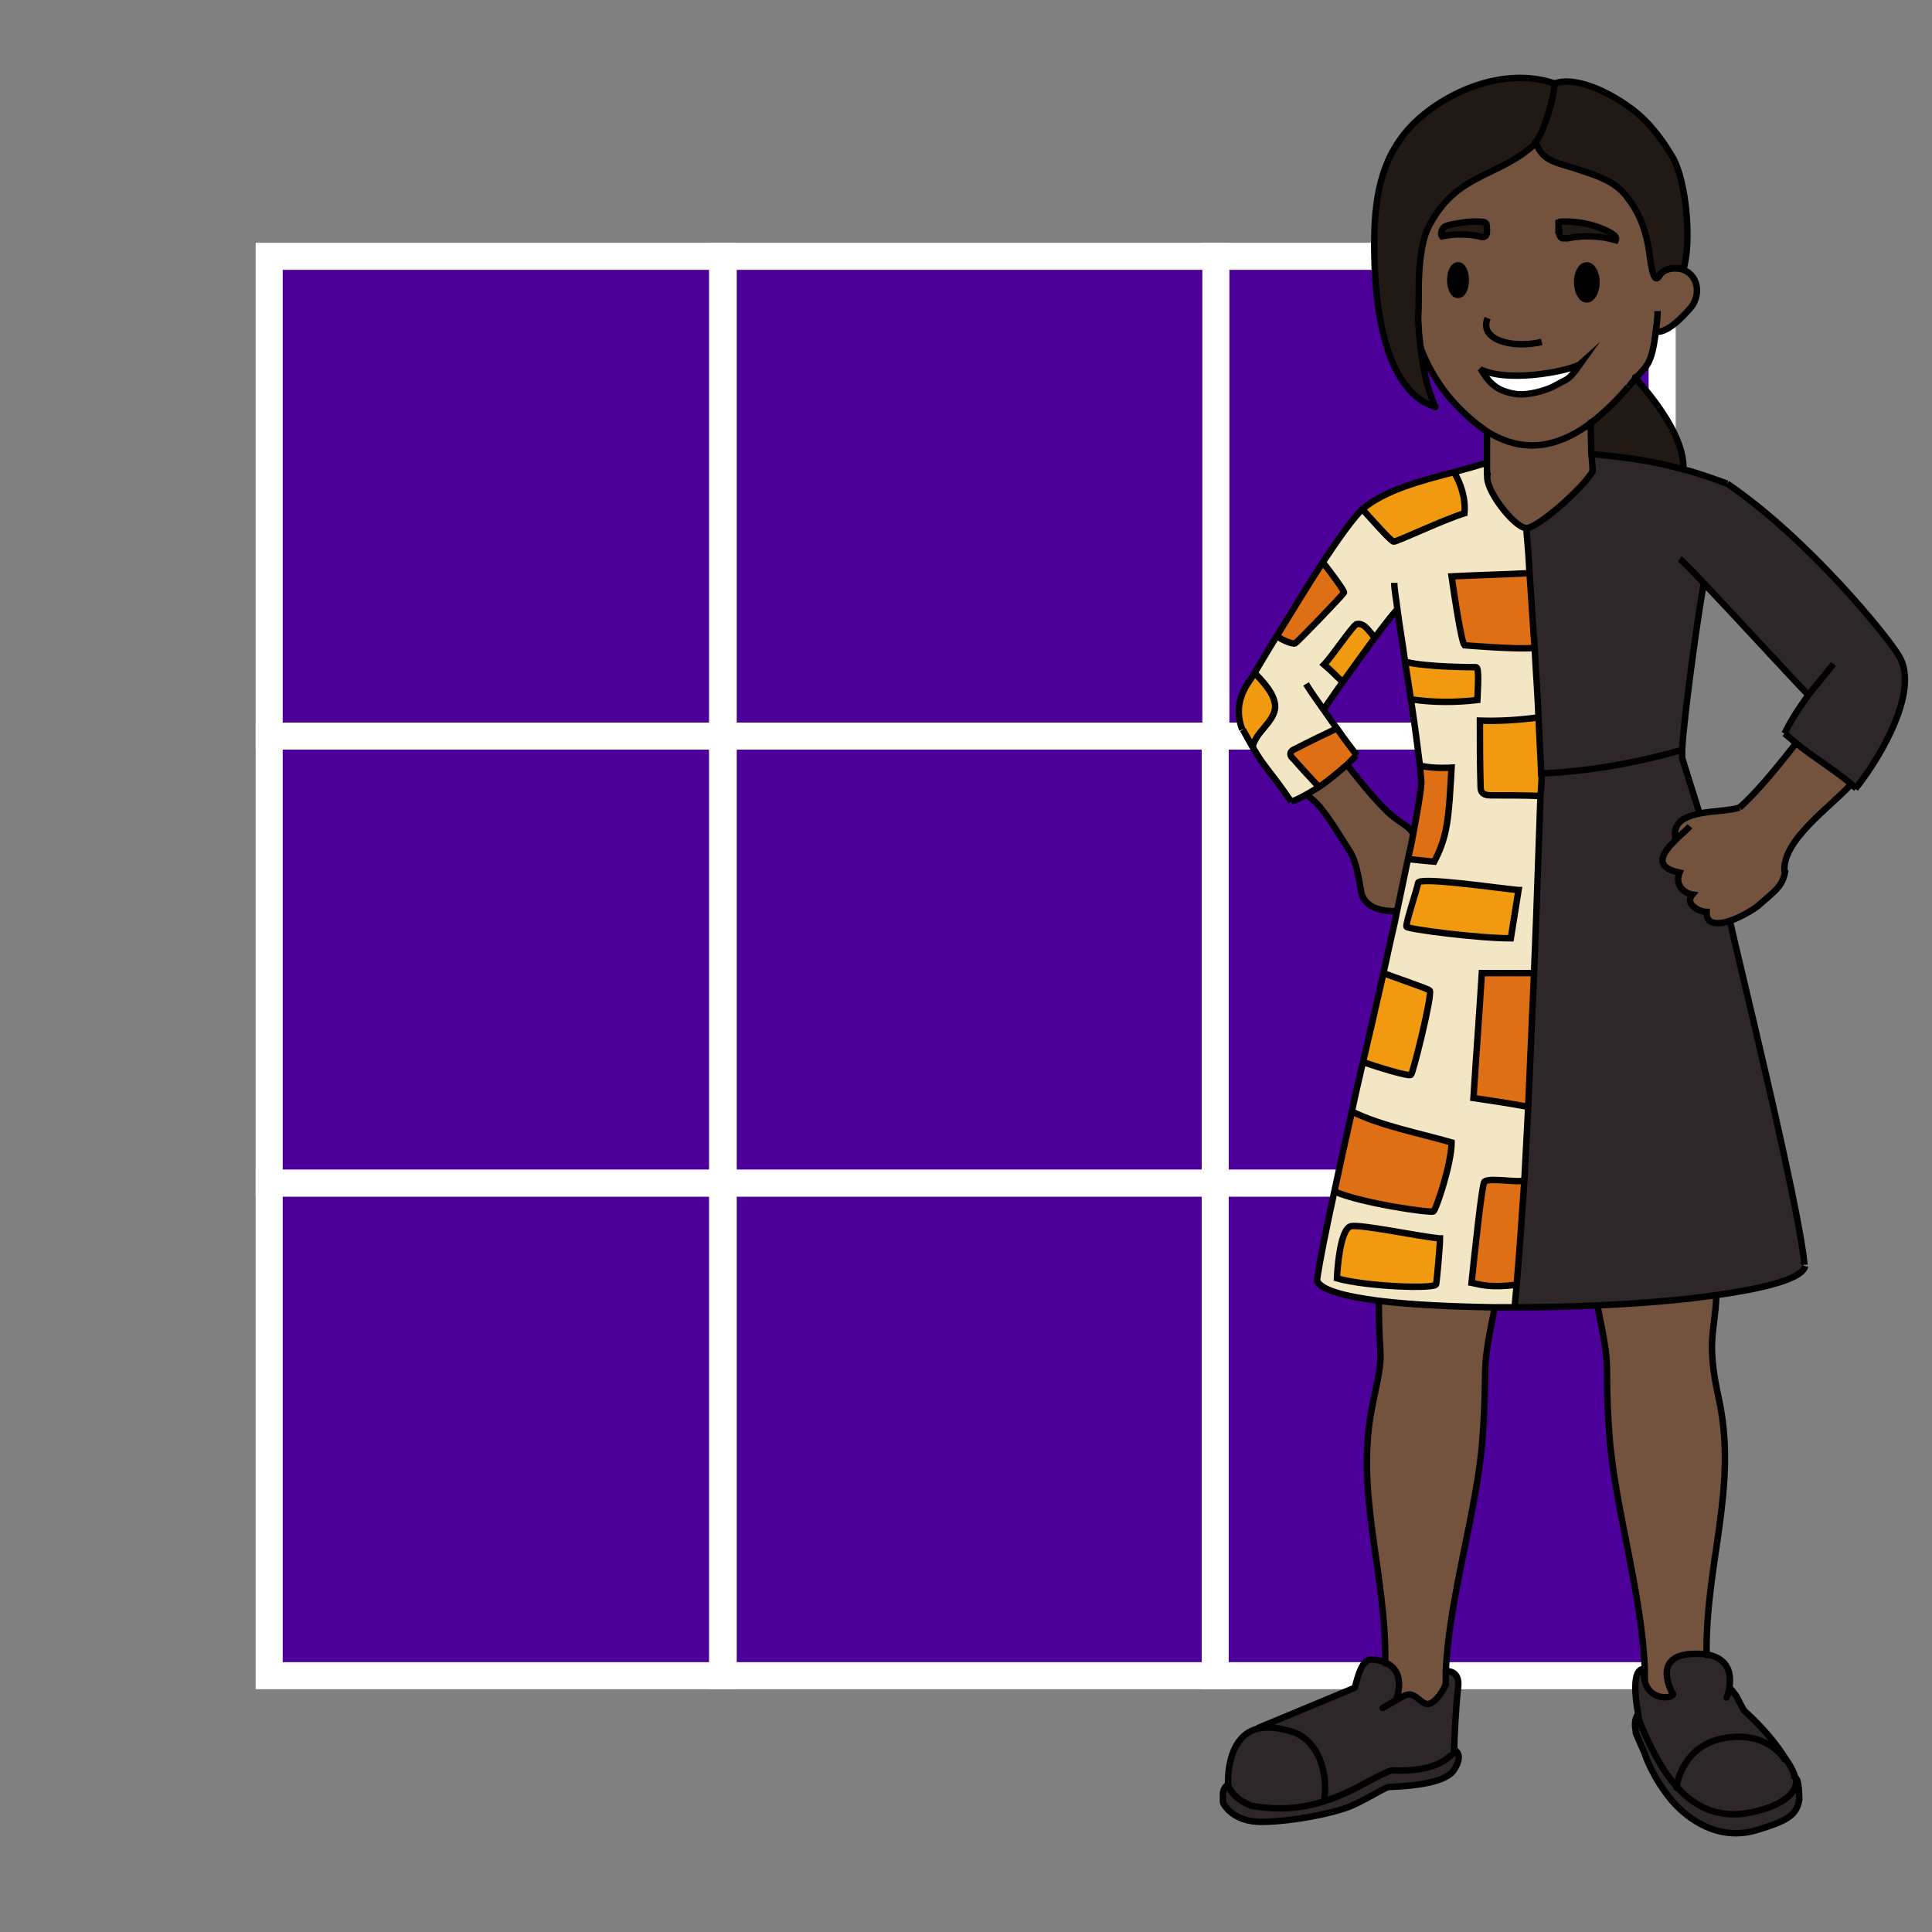 <?xml version="1.0" encoding="UTF-8"?><svg id="Layer_5" xmlns="http://www.w3.org/2000/svg" width="300" height="300" viewBox="0 0 300 300"><rect x="0" y="0" width="300" height="300" fill="#808080" stroke="none"/><defs><style>.cls-1{stroke-linecap:round;stroke-linejoin:round;}.cls-1,.cls-2{fill:none;stroke:#000;}.cls-3{fill:#4d0099;stroke:#fff;stroke-width:4.2px;}.cls-3,.cls-2{stroke-miterlimit:10;}.cls-4,.cls-5,.cls-6,.cls-7,.cls-8,.cls-9,.cls-10,.cls-11{stroke-width:0px;}.cls-5{fill:#f3e6c4;}.cls-6{fill:#2d2729;}.cls-7{fill:#211914;}.cls-8{fill:#df6f15;}.cls-9{fill:#73523e;}.cls-10{fill:#fff;}.cls-11{fill:#f29a0f;}</style></defs><rect class="cls-3" x="41.8" y="183.7" width="70.4" height="76.5"/><rect class="cls-3" x="112.3" y="183.7" width="76.5" height="76.5"/><rect class="cls-3" x="112.3" y="114.3" width="76.5" height="69.4"/><rect class="cls-3" x="188.7" y="183.7" width="69.4" height="76.5"/><rect class="cls-3" x="188.7" y="114.3" width="69.4" height="69.4"/><rect class="cls-3" x="188.7" y="39.8" width="69.4" height="74.5"/><rect class="cls-3" x="112.3" y="39.8" width="76.5" height="74.5"/><rect class="cls-3" x="41.8" y="114.3" width="70.4" height="69.4"/><rect class="cls-3" x="41.8" y="39.8" width="70.4" height="74.5"/><path class="cls-7" d="m261.5,72.7v.2c-5.1-1.4-9.2-1.9-14.3-2.4,0-1.5-.1-3.2-.1-4.8,1.8-1.4,3.8-3.2,5.8-5.6.4-.6.8-1,1.1-1.4,3.2,3.7,7.5,9.2,7.5,14Z"/><path class="cls-6" d="m264.6,90.5c-.6,2.6-3.1,20.3-3.4,25.9h-.2c-7.1,2-14.3,3.3-21.7,3.6,0-1-.2-4.2-.4-8.6-.2-3.1-.4-6.9-.6-10.9-.2-3.8-.5-7.7-.8-11.6-.2-2.4-.3-4.7-.5-6.9,1.8,0,8.9-6.3,10.3-8.8,0-.8-.1-1.7-.2-2.8,5.1.5,9.3,1,14.3,2.4h0c2.1.6,4.3,1.3,6.8,2.3,12.5,8.5,24.9,23.7,26.7,26.8,2.9,4.9-1.9,13.7-5.1,18.3-1,1.4-.8,1.1-1.7,2.3-.3-.2-.5-.5-.8-.7-2.6-2.2-5.8-4.2-8.5-6.3-.6-.5-1.2-1-1.8-1.5,1.3-2.6,2.5-4.3,3.8-6.1-1-.9-10.6-11.5-16.2-17.3Z"/><path class="cls-9" d="m260.2,130.4c-.6-2.6,1.3-3.6,3.8-4.1,2.1-.4,4.5-.5,6.1-.9,2.8-2.4,6.6-7.2,8.8-10,2.7,2.2,5.9,4.1,8.5,6.3-3,3.4-10.8,8.7-10.3,13.6h.1c-.4,2.4-1.8,3.2-3.8,5-.7.7-2.9,2-4.8,2.7-2,.7-3.7.7-3.6-1.4-1.1,0-3.4-1.2-2.2-2.7-1.3-.2-2.8-1.5-2-3.4-4.3-1-2.6-3.3-.6-5.1Z"/><path class="cls-6" d="m278.6,275.9c0,.3.2.5.2.7.1,1.4-1.3,3.5-6,4.7-5.6,1.4-9.5-.4-12.5-3.7,0,0,.7-6.5,7.4-7.7,6.5-1.2,9.3,3,9.4,3.3.7,1.1,1.2,2.1,1.5,2.8Z"/><path class="cls-6" d="m254.4,266.3c-1.4-7.7.8-7.1.8-7.1-.5,4.9,4.1,4.9,4.5,4,0,0-3.8-6.3,3.5-6.3,0,0,.7,0,1.7.1,1.8.3,4.2,1.4,3.5,5.3h0c.4.2.8.7,1.1,1.4.4.6.8,1.4,1.1,2.1,2.9,2.5,5.1,5.2,6.4,7.4-.2-.2-2.9-4.5-9.4-3.3-6.7,1.3-7.4,7.7-7.4,7.7-2.4-2.7-4.2-6.3-5.7-9.9,0-.5-.2-.9-.3-1.3h0Z"/><path class="cls-9" d="m254,58.7c-.3.4-.7.8-1.1,1.4-2,2.4-4,4.2-5.8,5.6-6.6,4.9-11.9,4-16.1,1.3-2.1-1.4-4-3.2-5.5-4.9-1.6-1.7-3.6-4.8-4.8-8.1-.1-1.2-.2-2.2-.3-3.1-.2-2.7-.1-.3,0-6.2,0-2.9.3-7,1.4-9.3,4.3-8.8,10.9-7.7,16.8-13.3,1.1,2.9,3.2,3,6.2,4,3,1,5.9,1.8,7.8,4.2s2.8,4.6,3.4,7.6c.3,1.1.6,6.8,1.8,4.8,1.1-1.4,3.6-1.4,4.9,0s1.1,3.6,0,5c-1.2,1.4-3.7,4.1-5.5,3.8-.6,5.1-1.4,5.3-3.1,7.2Zm-3.1-21.4c.2-.4-.2-.8-.7-1.1-1.4-.8-3-1.3-4.6-1.6-.8-.1-1.6-.2-2.5-.2-.3,0-.9,0-1.1.1,0,.1,0,1,0,1.3,0,.5,0,1,.5,1.2.2,0,.5,0,.8,0,2.5-.5,5.1-.4,7.5.3Zm-3,6.5c0-1.5-.7-2.6-1.5-2.6s-1.5,1.2-1.5,2.6.7,2.7,1.5,2.7,1.5-1.2,1.5-2.7Zm-6.1,15.9c1.7-1,1.6-.4,3.6-3.2-1,.9-10.5,3-15.2,1,1.2,2.1,2.5,3.2,5.4,3.6,1.7.2,4.5-.4,6.3-1.5Zm-11.2-23c.3-.2.3-.6.3-1,0-.6,0-.9-.4-1.1-.4-.2-1.1-.1-1.6-.1-1.1,0-2.1.2-3.2.4-.5,0-1.1.2-1.5.5s-.7,1-.3,1.4c1.9-.4,3.9-.4,5.8,0,.3,0,.7.1.9,0Zm-3,6.9c0-1.3-.5-2.3-1.2-2.3s-1.2,1-1.2,2.3.5,2.3,1.2,2.3,1.2-1,1.2-2.3Z"/><path class="cls-6" d="m261,116.4h.2c0,.6,0,1,0,1.3l2.7,8.6h0c-2.4.5-4.4,1.5-3.8,4.1-1.9,1.9-3.7,4.2.6,5.1-.8,1.9.7,3.2,2,3.4-1.3,1.5,1.1,2.7,2.2,2.7-.1,2,1.7,2,3.6,1.4.8,3.9,10.8,44.3,11.6,53.5-.4,1.9-5.9,3.5-13.8,4.5-5.3.7-11.7,1.3-18.4,1.6-4.3.2-8.6.3-12.9.3.1-1,.2-2.1.3-3.3.4-4.6.8-10.2,1.2-16.3.2-3.7.4-7.5.6-11.4.3-7,.6-14.1.9-20.7.5-12,.8-22.4,1-27.5,0-2.2.1-3.4.2-3.3,0,0,0-.2,0-.3,7.3-.3,14.6-1.6,21.7-3.6Z"/><path class="cls-7" d="m257.7,42.7c-1.2,2-1.5-3.6-1.8-4.8-.7-3-1.5-5.2-3.4-7.6s-4.8-3.3-7.8-4.2c-3-1-5.1-1.1-6.2-4,1.4-1.4,3.5-9.1,2.9-9.3,3.3-1.3,8.6,1.4,11.5,3.5,2.9,2.1,4.9,4.8,6.8,7.7,2.3,3.7,3,13.5,1.8,17.6,0,0-2.7-.6-3.7,1Z"/><path class="cls-9" d="m255.3,259.2c-.4-11.6-4.7-25.3-5.5-36.5-.9-12.5.5-8.7-1.8-19.8v-.4c6.6-.3,13-.8,18.3-1.6v.4c-.1,5.4-1.5,6.8.5,15.8,3,13.8-2.1,25.5-1.9,39.8-.9-.2-1.7-.1-1.7-.1-7.3,0-3.5,6.3-3.5,6.3-.4.9-5,.9-4.5-4h0Z"/><path class="cls-6" d="m255.6,272.3l-1.4-3.2c0,0,0-.2,0-.3-.1-.5-.3-1.8.3-2.5,0,.4.2.9.3,1.3,1.5,3.6,3.3,7.2,5.7,9.9,3,3.3,6.9,5.2,12.5,3.7,4.7-1.2,6.1-3.2,6-4.7,0-.2,0-.4-.2-.7l.4.4c.3.3.4,2.6.4,3.1-.4,2.6-2.1,3.4-6.7,4.8-5.8,1.7-10.5-1.6-13.1-4.6-2.9-3.5-4.1-6.9-4.2-7.3Z"/><path class="cls-7" d="m250.2,36.2c.4.2.9.7.7,1.1-2.4-.7-5-.8-7.5-.3-.3,0-.5.1-.8,0-.5-.2-.6-.7-.5-1.2,0-.2,0-1.1,0-1.3.2-.2.8-.1,1.1-.1.8,0,1.6,0,2.5.2,1.6.3,3.2.8,4.6,1.6Z"/><path class="cls-4" d="m246.4,41.1c.8,0,1.5,1.2,1.5,2.6s-.7,2.7-1.5,2.7-1.5-1.2-1.5-2.7.7-2.6,1.5-2.6Z"/><path class="cls-10" d="m245.4,56.5c-2,2.8-1.9,2.2-3.6,3.2-1.7,1-4.5,1.7-6.3,1.5-2.8-.4-4.1-1.5-5.4-3.6,4.8,2,14.2-.1,15.2-1Z"/><path class="cls-7" d="m220.7,54c.3,2.7.9,6.1,2.3,9.1-9-2.8-9.6-19.4-9.5-26.3s1.3-13.1,6.4-18c5.1-4.8,13.8-8.5,21.4-6,.7.2-1.4,8-2.9,9.3-5.8,5.5-12.5,4.5-16.8,13.3-1.1,2.3-1.4,6.4-1.4,9.3,0,5.9-.2,3.5,0,6.2,0,.9.2,1.9.3,3.1Z"/><path class="cls-11" d="m239.3,120c0,.2,0,.3,0,.3,0-.2,0,1-.2,3.3-2.5,0-5,0-7.5-.1-.5,0-1,0-1.4-.3-.4-.3-.4-.8-.4-1.3,0-3.3,0-6.6-.1-10,3,.1,6.1,0,9.1-.5h0c.2,4.4.4,7.5.4,8.6Z"/><path class="cls-8" d="m230.1,151.1c2.7,0,5.4,0,8.1,0-.3,6.6-.6,13.8-.9,20.7h-.5c-2.7-.4-5.4-.9-8.1-1.3.4-6.5.9-13,1.3-19.4Z"/><path class="cls-8" d="m237.5,89c.3,3.9.5,7.8.8,11.6-2.3.3-10.8-.4-10.8-.4-.5-.7-1.6-7.9-2-10.7,3.8-.2,8.2-.3,12.1-.5h0Z"/><path class="cls-8" d="m236.7,183.3c-.4,6-.8,11.6-1.2,16.3h0c-3.8.5-5.5,0-6.9-.3.5-4.7,1.5-15.3,2-15.7.7-.7,5.2.2,6.2-.2h0Z"/><path class="cls-11" d="m235.8,138.2c-.4,2.5-.8,5-1.2,7.5-5,0-16-1.4-16.2-1.8-.2-.4,1.7-6,1.8-6.8.1-1,12.3.8,15.5,1.1Z"/><path class="cls-9" d="m231,71.8c0-2.6-.1-4.4,0-4.7h0c4.2,2.5,9.5,3.5,16.1-1.4,0,1.6,0,3.3.1,4.8,0,1.1.1,2,.2,2.8-1.5,2.6-8.5,8.8-10.3,8.8-1.8,0-6.7-6.2-6-8.4,0-.7,0-1.3,0-1.8Z"/><path class="cls-7" d="m230.9,35.7c0,.4,0,.8-.3,1-.3.2-.6.1-.9,0-1.9-.4-3.9-.4-5.8,0-.3-.4,0-1.1.3-1.4s1-.4,1.5-.5c1.1-.2,2.1-.4,3.2-.4.5,0,1.2,0,1.6.1.5.2.3.6.4,1.1Z"/><path class="cls-11" d="m229.2,103.7c.5,0,.3,2.9.2,5.1-3.4.4-6.9.4-10.2-.1-.3-1.9-.6-3.9-.9-5.8h.1c3.2.8,10.3.8,10.8.8Z"/><path class="cls-11" d="m225.8,73.3c1.2,1.9,1.9,4.3,1.7,6.5-3.3,1-10.6,4.5-11,4.4-.4,0-3.9-4-5-5.2,3.5-3,9.3-4.5,14.3-5.8Z"/><path class="cls-4" d="m226.4,41.2c.7,0,1.2,1,1.2,2.3s-.5,2.3-1.2,2.3-1.2-1-1.2-2.3.5-2.3,1.2-2.3Z"/><path class="cls-6" d="m225.8,271.7s1.6.5,0,3.1c-1.6,2.5-9.4,2.5-10.2,2.7-.7.1-4,2.3-6.5,3.2s-8.1,2.1-13,2.2c-4.9.1-6.2-3-6.2-3v-1.3c0-.6.3-1.2.8-1.5,0,0,.5,2,3.6,3.2,4.6.8,8.3.3,11.3-.7h0c4.6-1.5,7.7-4,10.5-4.8,6.8.3,8.6-1.8,9.7-2.7,0,0,0-.2,0-.4h0Z"/><path class="cls-8" d="m225.4,119.2s-.2,3.6-.3,4.9c-.3,3.7-.6,6.3-2.4,9.7-1.4-.1-2.8-.3-4.1-.4.3-1.4.5-2.6.8-3.8.7-3.6,1.2-6.5,1.3-8.1,0-.4,0-1.4-.2-2.6,2.3.5,4.9.3,4.9.3Z"/><path class="cls-8" d="m225.4,177.3c0,3.3-2.4,10.4-2.8,10.7-.5.3-11.4-1.3-15.4-3.1.8-3.8,1.7-7.9,2.7-12.3,4.8,2.3,10.3,3.3,15.5,4.8Z"/><path class="cls-11" d="m223.6,192.3c0,1.3-.5,6.7-.6,7.1,0,.8-10.8.4-15.4-.9,0,0,.3-7.7,2.2-8.1,1.6-.3,10.6,1.6,13.7,1.9Z"/><path class="cls-11" d="m222,153.9c.5.5-2.6,12.9-2.9,13.1-.4.3-5.5-1.3-7.5-2,1.1-4.6,2.1-9.3,3.2-13.9h0c1.8.7,6.9,2.4,7.2,2.7Z"/><path class="cls-9" d="m204.8,122.2c1.6-1,3-2.2,4.3-3.4,1,1.2,3.8,4.9,6.4,7.4,1.8,1.7,3.5,2.2,4,3.5-.2,1.2-.5,2.5-.8,3.8-.5,2.5-1.1,5.2-1.7,8.1-2.2,0-4.6-.4-5.5-2.5-.3-.7-.6-4.8-1.9-6.8-2.8-4.4-4.5-7.4-6.8-8.8.7-.4,1.3-.8,2-1.2Z"/><path class="cls-9" d="m216.8,263.9s1.7-4.2-1.6-5.7c.2-14.3-4.9-26.7-1.9-40.5,2-8.9.9-5.2.9-15.8h0c4.9.5,11.2.8,17.9.9v.2c-2.3,11.1-1,7.7-1.9,20.3-.8,11-5.2,24.6-5.7,36.2,0,.7,0,1.4,0,2-.2.7-1.5,2.9-2.7,3.1-1.2.1-2-1.9-3.4-1.4-.3,0-.8.4-1.6.8h0Z"/><path class="cls-11" d="m213.4,98.9h.2c-1.6,2.3-3.5,4.9-5,7.1-1.3-1.1-1.7-1.6-3-2.8,1.2-1.1,4.6-6.2,5.1-6.3,1.2-.2,2,1.1,2.7,2Z"/><path class="cls-8" d="m209.1,118.8c-1.4,1.2-2.8,2.4-4.3,3.4-1.3-1.5-2.6-2.9-4-4.4-.2-.3-.5-.6-.4-.9,0-.3.4-.4.7-.6,2.1-1,4.2-2,6.3-3.1h.2c1.3,1.8,2.5,3.3,3.1,4.1-.5.5-1,1-1.5,1.5Z"/><path class="cls-8" d="m205.4,87.4c1.1,1.4,3.4,4.5,3.3,4.7,0,.2-7.3,7.8-7.6,7.9-.5.2-2.6-.8-2.8-1.2,2.1-3.5,4.7-7.7,7.1-11.4Z"/><path class="cls-5" d="m217,94.6c-.7.7-2,2.4-3.5,4.4h-.2c-.8-1-1.5-2.3-2.7-2.1-.5,0-3.9,5.1-5.1,6.3,1.3,1.1,1.7,1.6,3,2.8-1.5,2.1-2.7,3.9-3,4.3.7,1,1.3,1.9,2,2.8h-.2c-2.1,1.1-4.2,2.1-6.3,3.2-.3.1-.6.3-.7.6-.1.3.1.7.4.9,1.3,1.5,2.6,2.9,4,4.4-.6.4-1.3.8-2,1.2-.7.4-1.5.8-2.3,1.1-3.1-4.6-4.1-5.2-6-8.5.3-2.3,3.3-3.8,3.5-6.2.2-1.8-1.7-3.9-3.1-5.3.8-1.3,2-3.3,3.5-5.8.2.4,2.3,1.4,2.8,1.2.3-.1,7.5-7.7,7.6-7.9,0-.3-2.3-3.3-3.3-4.7,2.3-3.6,4.6-6.7,6.1-8.2,1.1,1.2,4.6,5.1,5,5.2.5,0,7.8-3.4,11-4.4.1-2.3-.5-4.6-1.7-6.5,1.9-.5,3.7-1,5.2-1.5,0,.6,0,1.2,0,1.8-.7,2.3,4.2,8.5,6,8.4.2,2.2.4,4.5.5,6.9h0c-3.8.2-8.2.3-12.1.5.4,2.8,1.5,10.1,2,10.7,0,0,8.5.7,10.8.4.2,4,.5,7.7.6,10.9h0c-3,.4-6,.6-9.1.5,0,3.3,0,6.6.1,10,0,.5,0,1,.4,1.3.4.3.9.3,1.4.3,2.5,0,5,0,7.5.1-.2,5.1-.5,15.5-1,27.5-2.7,0-5.4,0-8.1,0-.4,6.5-.9,13-1.3,19.4,2.7.4,5.4.8,8.1,1.3h.5c-.2,3.9-.4,7.7-.6,11.4h0c-1,.4-5.5-.5-6.2.2-.4.4-1.5,11-2,15.7,1.4.3,3.1.8,6.9.3h0c-.1,1.2-.2,2.3-.3,3.3-1,0-2.1,0-3.1,0-6.8,0-13.1-.4-17.9-1-5.5-.7-9.2-1.8-9.7-3.2.4-2.9,1.4-7.8,2.7-13.8,4.1,1.8,14.9,3.4,15.4,3.1.4-.3,2.7-7.4,2.8-10.7-5.2-1.5-10.7-2.5-15.5-4.8.6-2.5,1.1-5,1.7-7.6,2.1.7,7.1,2.2,7.5,2,.3-.2,3.3-12.5,2.9-13.1-.3-.4-5.4-2.1-7.2-2.7h0c.6-2.8,1.2-5.5,1.8-8.1.1-.5.2-1,.3-1.5.6-2.9,1.2-5.6,1.7-8.1,1.4.1,2.8.3,4.1.4,1.8-3.3,2-6,2.4-9.7.1-1.3.3-4.9.3-4.9,0,0-2.6.2-4.9-.3-.3-2.5-.8-6.2-1.4-10.3,3.4.5,6.8.6,10.2.1.1-2.2.3-5.1-.2-5.1s-7.5,0-10.8-.8h-.1c-.5-3-.9-5.8-1.2-8.2Zm17.6,51.1c.4-2.5.8-5,1.2-7.5-3.3-.3-15.4-2.1-15.5-1.1,0,.8-2,6.4-1.8,6.8.2.4,11.2,1.8,16.2,1.8Zm-11.6,53.7c0-.4.6-5.8.6-7.1-3.1-.3-12.2-2.2-13.7-1.9-1.9.4-2.3,8.1-2.2,8.1,4.6,1.3,15.3,1.8,15.4.9Z"/><path class="cls-6" d="m201.2,269c3.4,1.5,5.1,5.8,4.4,10.6h0c-3,1-6.7,1.5-11.3.7-3.1-1.2-3.6-3.2-3.6-3.2,0,0-.5-7.6,4.7-8.8,1.4-.3,3.3-.2,5.8.7Z"/><path class="cls-11" d="m194.9,104.6c1.4,1.4,3.2,3.4,3.1,5.3-.2,2.3-3.2,3.9-3.5,6.2-.4-.7-.9-1.6-1.5-2.7-.9-2.4-.8-4.9,1.2-7.7.2-.2.4-.6.7-1.1Z"/><path class="cls-6" d="m201.2,269c-2.5-.9-4.3-1.1-5.8-.7h0s14.9-6.2,14.9-6.2c1.2-4.6,2.1-4.5,3.5-4.2.5,0,.9.2,1.3.4,3.3,1.5,1.6,5.7,1.6,5.7h0c.8-.4,1.3-.7,1.6-.8,1.5-.5,2.3,1.5,3.4,1.4,1.2-.1,2.5-2.3,2.7-3.1,0-.7,0-1.3,0-2,0,0,2.2-.2,1.8,2.6-.3,2.5-.6,8.1-.6,9.7,0,.2,0,.3,0,.4-1.2.9-2.9,3-9.7,2.7-2.7.9-5.9,3.4-10.5,4.8h0c.7-4.8-1-9.1-4.4-10.6Z"/><path class="cls-1" d="m254.4,266.3c0,.4.2.9.3,1.3,1.5,3.6,3.3,7.2,5.7,9.9,3,3.3,6.9,5.2,12.5,3.7,4.7-1.2,6.1-3.2,6-4.7,0-.2,0-.4-.2-.7-.2-.7-.7-1.7-1.5-2.8-1.3-2.1-3.5-4.8-6.4-7.4-.4-.7-.8-1.5-1.1-2.1-.4-.6-.8-1.1-1.1-1.4"/><path class="cls-1" d="m255.2,259.2s-2.2-.6-.8,7.1"/><path class="cls-1" d="m260.3,277.6s.7-6.5,7.4-7.7c6.5-1.2,9.3,3,9.4,3.3,0,0,0,0,0,0"/><path class="cls-1" d="m259.8,263.1c-.4.9-5,.9-4.5-4"/><path class="cls-1" d="m259.8,263.1s-3.8-6.3,3.5-6.3c0,0,.7,0,1.7.1,1.8.3,4.2,1.4,3.5,5.3,0,.4-.2.9-.4,1.4"/><path class="cls-1" d="m278.6,275.9l.4.4c.3.3.4,2.6.4,3.1-.4,2.6-2.1,3.4-6.7,4.8-5.8,1.7-10.5-1.6-13.1-4.6-2.9-3.5-4.1-6.9-4.2-7.3l-1.4-3.2c0,0,0-.2,0-.3-.1-.5-.3-1.8.3-2.5h0s0,0,0,0"/><path class="cls-1" d="m224.6,259.5s2.2-.2,1.8,2.6c-.3,2.5-.6,8.1-.6,9.7,0,.2,0,.3,0,.4-1.2.9-2.9,3-9.7,2.7-2.7.9-5.9,3.4-10.5,4.8h0c-3,1-6.7,1.5-11.3.7-3.1-1.2-3.6-3.2-3.6-3.2,0,0-.5-7.6,4.7-8.8,1.4-.3,3.3-.2,5.8.7,3.4,1.5,5.1,5.8,4.4,10.6"/><path class="cls-1" d="m224.5,261.5c-.2.7-1.5,2.9-2.7,3.1-1.2.1-2-1.9-3.4-1.4-.3,0-.8.4-1.6.8-.5.3-1.2.7-2.1,1.2"/><path class="cls-1" d="m216.8,263.9s1.7-4.2-1.6-5.7c-.4-.2-.8-.3-1.3-.4-1.4-.3-2.4-.4-3.5,4.2"/><line class="cls-1" x1="210.3" y1="262.1" x2="195.4" y2="268.3"/><path class="cls-1" d="m190.7,277.1c-.5.3-.8.9-.8,1.5v1.3s1.3,3.1,6.2,3c4.9-.1,10.5-1.3,13-2.2s5.8-3.1,6.5-3.2c.7-.1,8.6-.1,10.2-2.7,1.6-2.5,0-3.1,0-3.1"/><path class="cls-2" d="m220.6,53.8c0,0,0,.1,0,.2,1.2,3.3,3.2,6.3,4.8,8.1,1.5,1.7,3.4,3.5,5.5,4.9,4.2,2.6,9.5,3.6,16.1-1.3,1.8-1.4,3.8-3.2,5.8-5.6"/><path class="cls-2" d="m227.6,43.5c0,1.3-.5,2.3-1.2,2.3s-1.2-1-1.2-2.3.5-2.3,1.2-2.3,1.2,1,1.2,2.3Z"/><path class="cls-2" d="m247.9,43.8c0,1.5-.7,2.7-1.5,2.7s-1.5-1.2-1.5-2.7.7-2.6,1.5-2.6,1.5,1.2,1.5,2.6Z"/><path class="cls-2" d="m231,49.4c-1.4,3.3,3.7,4.8,8.4,3.7"/><path class="cls-2" d="m230.2,57.5c4.8,2,14.2-.1,15.2-1-2,2.8-1.9,2.2-3.6,3.2-1.7,1-4.5,1.7-6.3,1.5-2.8-.4-4.1-1.5-5.4-3.6Z"/><path class="cls-2" d="m216.5,90.5c0,1,.3,2.5.5,4.2.3,2.4.8,5.2,1.2,8.2.3,1.9.6,3.9.9,5.8.6,4,1.1,7.8,1.4,10.3.1,1.3.2,2.2.2,2.6-.1,1.6-.6,4.4-1.3,8.1-.2,1.2-.5,2.5-.8,3.8-.5,2.5-1.1,5.2-1.7,8.1-.1.5-.2,1-.3,1.5-.6,2.6-1.2,5.3-1.8,8.1-1,4.5-2.1,9.2-3.2,13.9-.6,2.6-1.2,5.1-1.7,7.6-1,4.4-1.9,8.6-2.7,12.3-1.3,6-2.3,10.9-2.7,13.8.5,1.5,4.2,2.5,9.7,3.2,4.9.6,11.2.9,17.9,1,1,0,2,0,3.1,0,4.2,0,8.6-.1,12.9-.3,6.6-.3,13-.8,18.4-1.6,7.9-1.1,13.4-2.6,13.8-4.5"/><path class="cls-2" d="m264.6,90.5c-.6,2.6-3.1,20.3-3.4,25.9,0,.5,0,1,0,1.3l2.7,8.6"/><path class="cls-2" d="m202.8,123.4h0c2.3,1.4,4,4.4,6.8,8.8,1.3,2,1.6,6.1,1.9,6.8.9,2.2,3.3,2.5,5.5,2.5"/><path class="cls-2" d="m211.5,79.1c-1.5,1.5-3.7,4.6-6.1,8.2-2.4,3.7-5,8-7.1,11.4-1.5,2.4-2.7,4.5-3.5,5.8-.3.5-.5.8-.7,1.1-2,2.8-2.1,5.3-1.2,7.7"/><path class="cls-2" d="m217,94.6c-.7.7-2,2.4-3.5,4.4-1.6,2.2-3.5,4.8-5,6.9-1.5,2.1-2.7,3.9-3,4.3"/><path class="cls-2" d="m202.8,106.2c.8,1.3,1.8,2.7,2.8,4.1.7,1,1.3,1.9,2,2.8,1.3,1.9,2.5,3.4,3.1,4.2"/><path class="cls-2" d="m260.8,86.8c.5.3,1.9,1.8,3.8,3.8,5.6,5.9,15.3,16.5,16.2,17.3"/><path class="cls-2" d="m268.2,75.1c12.5,8.5,24.9,23.7,26.7,26.8,2.9,4.9-1.9,13.7-5.1,18.3-1,1.4-.8,1.1-1.7,2.3"/><path class="cls-2" d="m277.1,113.9c1.3-2.6,2.5-4.3,3.8-6.1,1.1-1.4,2.3-2.8,3.8-4.7"/><path class="cls-2" d="m262.4,128.3c-.4.5-1.3,1.2-2.2,2.1-1.9,1.9-3.7,4.2.6,5.1-.8,1.9.7,3.2,2,3.4-1.3,1.5,1.1,2.7,2.2,2.7-.1,2,1.7,2,3.6,1.4,2-.7,4.1-2,4.8-2.7,2-1.8,3.4-2.6,3.8-5,0,0,0-.2,0-.2"/><path class="cls-2" d="m270.1,125.4c-1.6.5-4.1.5-6.1.9-2.4.5-4.4,1.4-3.8,4.1,0,0,0,0,0,0"/><path class="cls-2" d="m280.2,196.4c-.8-9.2-10.8-49.6-11.6-53.5"/><path class="cls-2" d="m200.5,124.5c-3.1-4.6-4.1-5.2-6-8.5-.4-.7-.9-1.6-1.5-2.7"/><path class="cls-2" d="m277.1,113.9c.6.5,1.2,1,1.8,1.5,2.7,2.2,5.9,4.1,8.5,6.3.3.2.5.5.8.7"/><path class="cls-2" d="m210.6,117.3c-.5.5-1,1-1.5,1.5-1.4,1.2-2.8,2.4-4.3,3.4-.6.4-1.3.8-2,1.2-.7.4-1.5.8-2.3,1.1"/><path class="cls-2" d="m257.4,48.3c0,1.2-.2,2.3-.3,3.2-.6,5.1-1.4,5.3-3.1,7.2-.3.4-.7.8-1.1,1.4"/><path class="cls-2" d="m209.1,118.7s0,0,0,0c1,1.2,3.8,4.9,6.4,7.4,1.8,1.7,3.5,2.2,4,3.5"/><path class="cls-2" d="m270.1,125.4c2.8-2.4,6.6-7.2,8.8-10"/><path class="cls-2" d="m287.4,121.8c-3,3.4-10.8,8.7-10.3,13.6"/><path class="cls-2" d="m211.5,79.1c3.5-3,9.3-4.5,14.3-5.8,1.9-.5,3.7-1,5.2-1.5t0,0"/><path class="cls-1" d="m247.3,73.2c-1.5,2.6-8.5,8.8-10.3,8.8-1.8,0-6.7-6.2-6-8.4"/><path class="cls-1" d="m239.4,120.4s0,0,0,0c0-.2,0,1-.2,3.3-.2,5.1-.5,15.5-1,27.5-.3,6.6-.6,13.8-.9,20.7-.2,3.9-.4,7.7-.6,11.4-.4,6-.8,11.6-1.2,16.3-.1,1.2-.2,2.3-.3,3.3"/><path class="cls-1" d="m237,82.1c.2,2.2.4,4.5.5,6.9.3,3.9.5,7.8.8,11.6.2,4,.5,7.7.6,10.9.2,4.4.4,7.5.4,8.6,0,.2,0,.3,0,.3"/><path class="cls-2" d="m268.2,75.1c-2.5-.9-4.7-1.7-6.8-2.2h0c-5-1.4-9.1-1.9-14.3-2.4,0,0,0,0-.1,0"/><path class="cls-1" d="m247.3,73.2c0-.8-.1-1.7-.2-2.8,0-1.5-.1-3.2-.1-4.8"/><path class="cls-1" d="m230.9,67.1c0,.4,0,2.1,0,4.7,0,.6,0,1.2,0,1.8"/><path class="cls-1" d="m238.5,22.2c-5.8,5.5-12.5,4.5-16.8,13.3-1.1,2.3-1.4,6.4-1.4,9.3,0,5.9-.2,3.5,0,6.2,0,.9.2,1.9.3,3.1.3,2.7.9,6.1,2.3,9.1-9-2.8-9.6-19.4-9.5-26.3s1.3-13.1,6.4-18c5.1-4.8,13.8-8.5,21.4-6,.7.2-1.4,8-2.9,9.3Z"/><path class="cls-1" d="m238.5,22.2c1.1,2.9,3.2,3,6.2,4,3,1,5.9,1.8,7.8,4.2s2.8,4.6,3.4,7.6c.3,1.1.6,6.8,1.8,4.8,1-1.7,3.7-1,3.7-1,1.3-4.1.5-13.9-1.8-17.6-1.8-3-3.9-5.7-6.8-7.7-2.9-2.1-8.2-4.8-11.5-3.5"/><path class="cls-1" d="m253.9,58.6s0,0,0,0c3.2,3.7,7.5,9.2,7.5,14"/><path class="cls-1" d="m257.7,42.7c1.1-1.4,3.6-1.4,4.9,0s1.1,3.6,0,5c-1.2,1.4-3.7,4.1-5.5,3.8"/><path class="cls-2" d="m237.5,89c-3.8.2-8.2.3-12.1.5.4,2.8,1.5,10.1,2,10.7,0,0,8.5.7,10.8.4"/><path class="cls-2" d="m218.4,102.8c3.2.8,10.3.8,10.8.8s.3,2.9.2,5.1c-3.4.4-6.9.4-10.2-.1,0,0-.2,0-.2,0"/><path class="cls-2" d="m238.9,111.4c-3,.4-6,.6-9.1.5,0,3.3,0,6.6.1,10,0,.5,0,1,.4,1.3.4.3.9.3,1.4.3,2.5,0,5,0,7.5.1,0,0,.1,0,.2,0"/><path class="cls-2" d="m220.5,118.9c2.3.5,4.9.3,4.9.3,0,0-.2,3.6-.3,4.9-.3,3.7-.6,6.3-2.4,9.7-1.4-.1-2.8-.3-4.1-.4,0,0,0,0,0,0"/><path class="cls-2" d="m225.7,73.2s0,0,0,0c1.2,1.9,1.9,4.3,1.7,6.5-3.3,1-10.6,4.5-11,4.4-.4,0-3.9-4-5-5.2"/><path class="cls-2" d="m205.4,87.2s0,0,0,.1c1.1,1.4,3.4,4.5,3.3,4.7,0,.2-7.3,7.8-7.6,7.9-.5.2-2.6-.8-2.8-1.2"/><path class="cls-2" d="m213.4,98.9c-.8-.8-1.5-2.2-2.7-2-.5,0-3.9,5.1-5.1,6.3,1.3,1.1,1.7,1.6,3,2.8"/><path class="cls-2" d="m207.4,113.2c-2.1,1-4.2,2-6.3,3.1-.3.1-.6.3-.7.6-.1.3.1.7.4.9,1.3,1.5,2.6,2.9,4,4.4h0"/><path class="cls-2" d="m194.9,104.6c1.4,1.4,3.2,3.4,3.1,5.3-.2,2.3-3.2,3.9-3.5,6.2,0,0,0,0,0,0"/><path class="cls-2" d="m235.8,138.2c-.4,2.5-.8,5-1.2,7.5-5,0-16-1.4-16.2-1.8-.2-.4,1.7-6,1.8-6.8.1-1,12.3.8,15.5,1.1Z"/><path class="cls-2" d="m238.4,151.1h-.2c-2.7,0-5.4,0-8.1,0-.4,6.5-.9,13-1.3,19.4,2.7.4,5.4.8,8.1,1.3"/><path class="cls-2" d="m214.8,151.1c1.8.7,6.9,2.4,7.2,2.7.5.5-2.6,12.9-2.9,13.1-.4.3-5.5-1.3-7.5-2h0"/><path class="cls-2" d="m209.9,172.6c4.8,2.3,10.3,3.3,15.5,4.8,0,3.3-2.4,10.4-2.8,10.7-.5.3-11.4-1.3-15.4-3.1"/><path class="cls-2" d="m236.7,183.3c-1,.4-5.5-.5-6.2.2-.4.4-1.5,11-2,15.7,1.4.3,3.1.8,6.9.3"/><path class="cls-2" d="m223.6,192.3c0,1.3-.5,6.7-.6,7.1,0,.8-10.8.4-15.4-.9,0,0,.3-7.7,2.2-8.1,1.6-.3,10.6,1.6,13.7,1.9Z"/><path class="cls-2" d="m230.9,35.7c0,.4,0,.8-.3,1-.3.2-.6.1-.9,0-1.9-.4-3.9-.4-5.8,0-.3-.4,0-1.1.3-1.4s1-.4,1.5-.5c1.1-.2,2.1-.4,3.2-.4.5,0,1.2,0,1.6.1.5.2.3.6.4,1.1Z"/><path class="cls-2" d="m242.1,35.8c0,.5,0,1,.5,1.2.2,0,.5,0,.8,0,2.5-.5,5.1-.4,7.5.3.2-.4-.2-.8-.7-1.1-1.4-.8-3-1.3-4.6-1.6-.8-.1-1.6-.2-2.5-.2-.3,0-.9,0-1.1.1,0,.1,0,1,0,1.3Z"/><path class="cls-1" d="m248.1,203c2.3,11.1.9,7.2,1.8,19.8.8,11.1,5.1,24.8,5.5,36.5,0,.5,0,1,0,1.5"/><path class="cls-1" d="m266.5,201.4c-.2,5.4-1.6,6.8.4,15.8,3,13.8-2.1,25.5-1.9,39.8"/><path class="cls-1" d="m232.1,203.1c-2.3,11.1-1,7.7-1.9,20.3-.8,11-5.2,24.6-5.7,36.2,0,.7,0,1.4,0,2"/><path class="cls-1" d="m214.1,202c0,10.5,1,6.8-.9,15.8-3,13.8,2.1,26.2,1.9,40.5"/><path class="cls-2" d="m238.9,120.1c.1,0,.3,0,.4,0,7.3-.3,14.6-1.6,21.7-3.6"/></svg>
